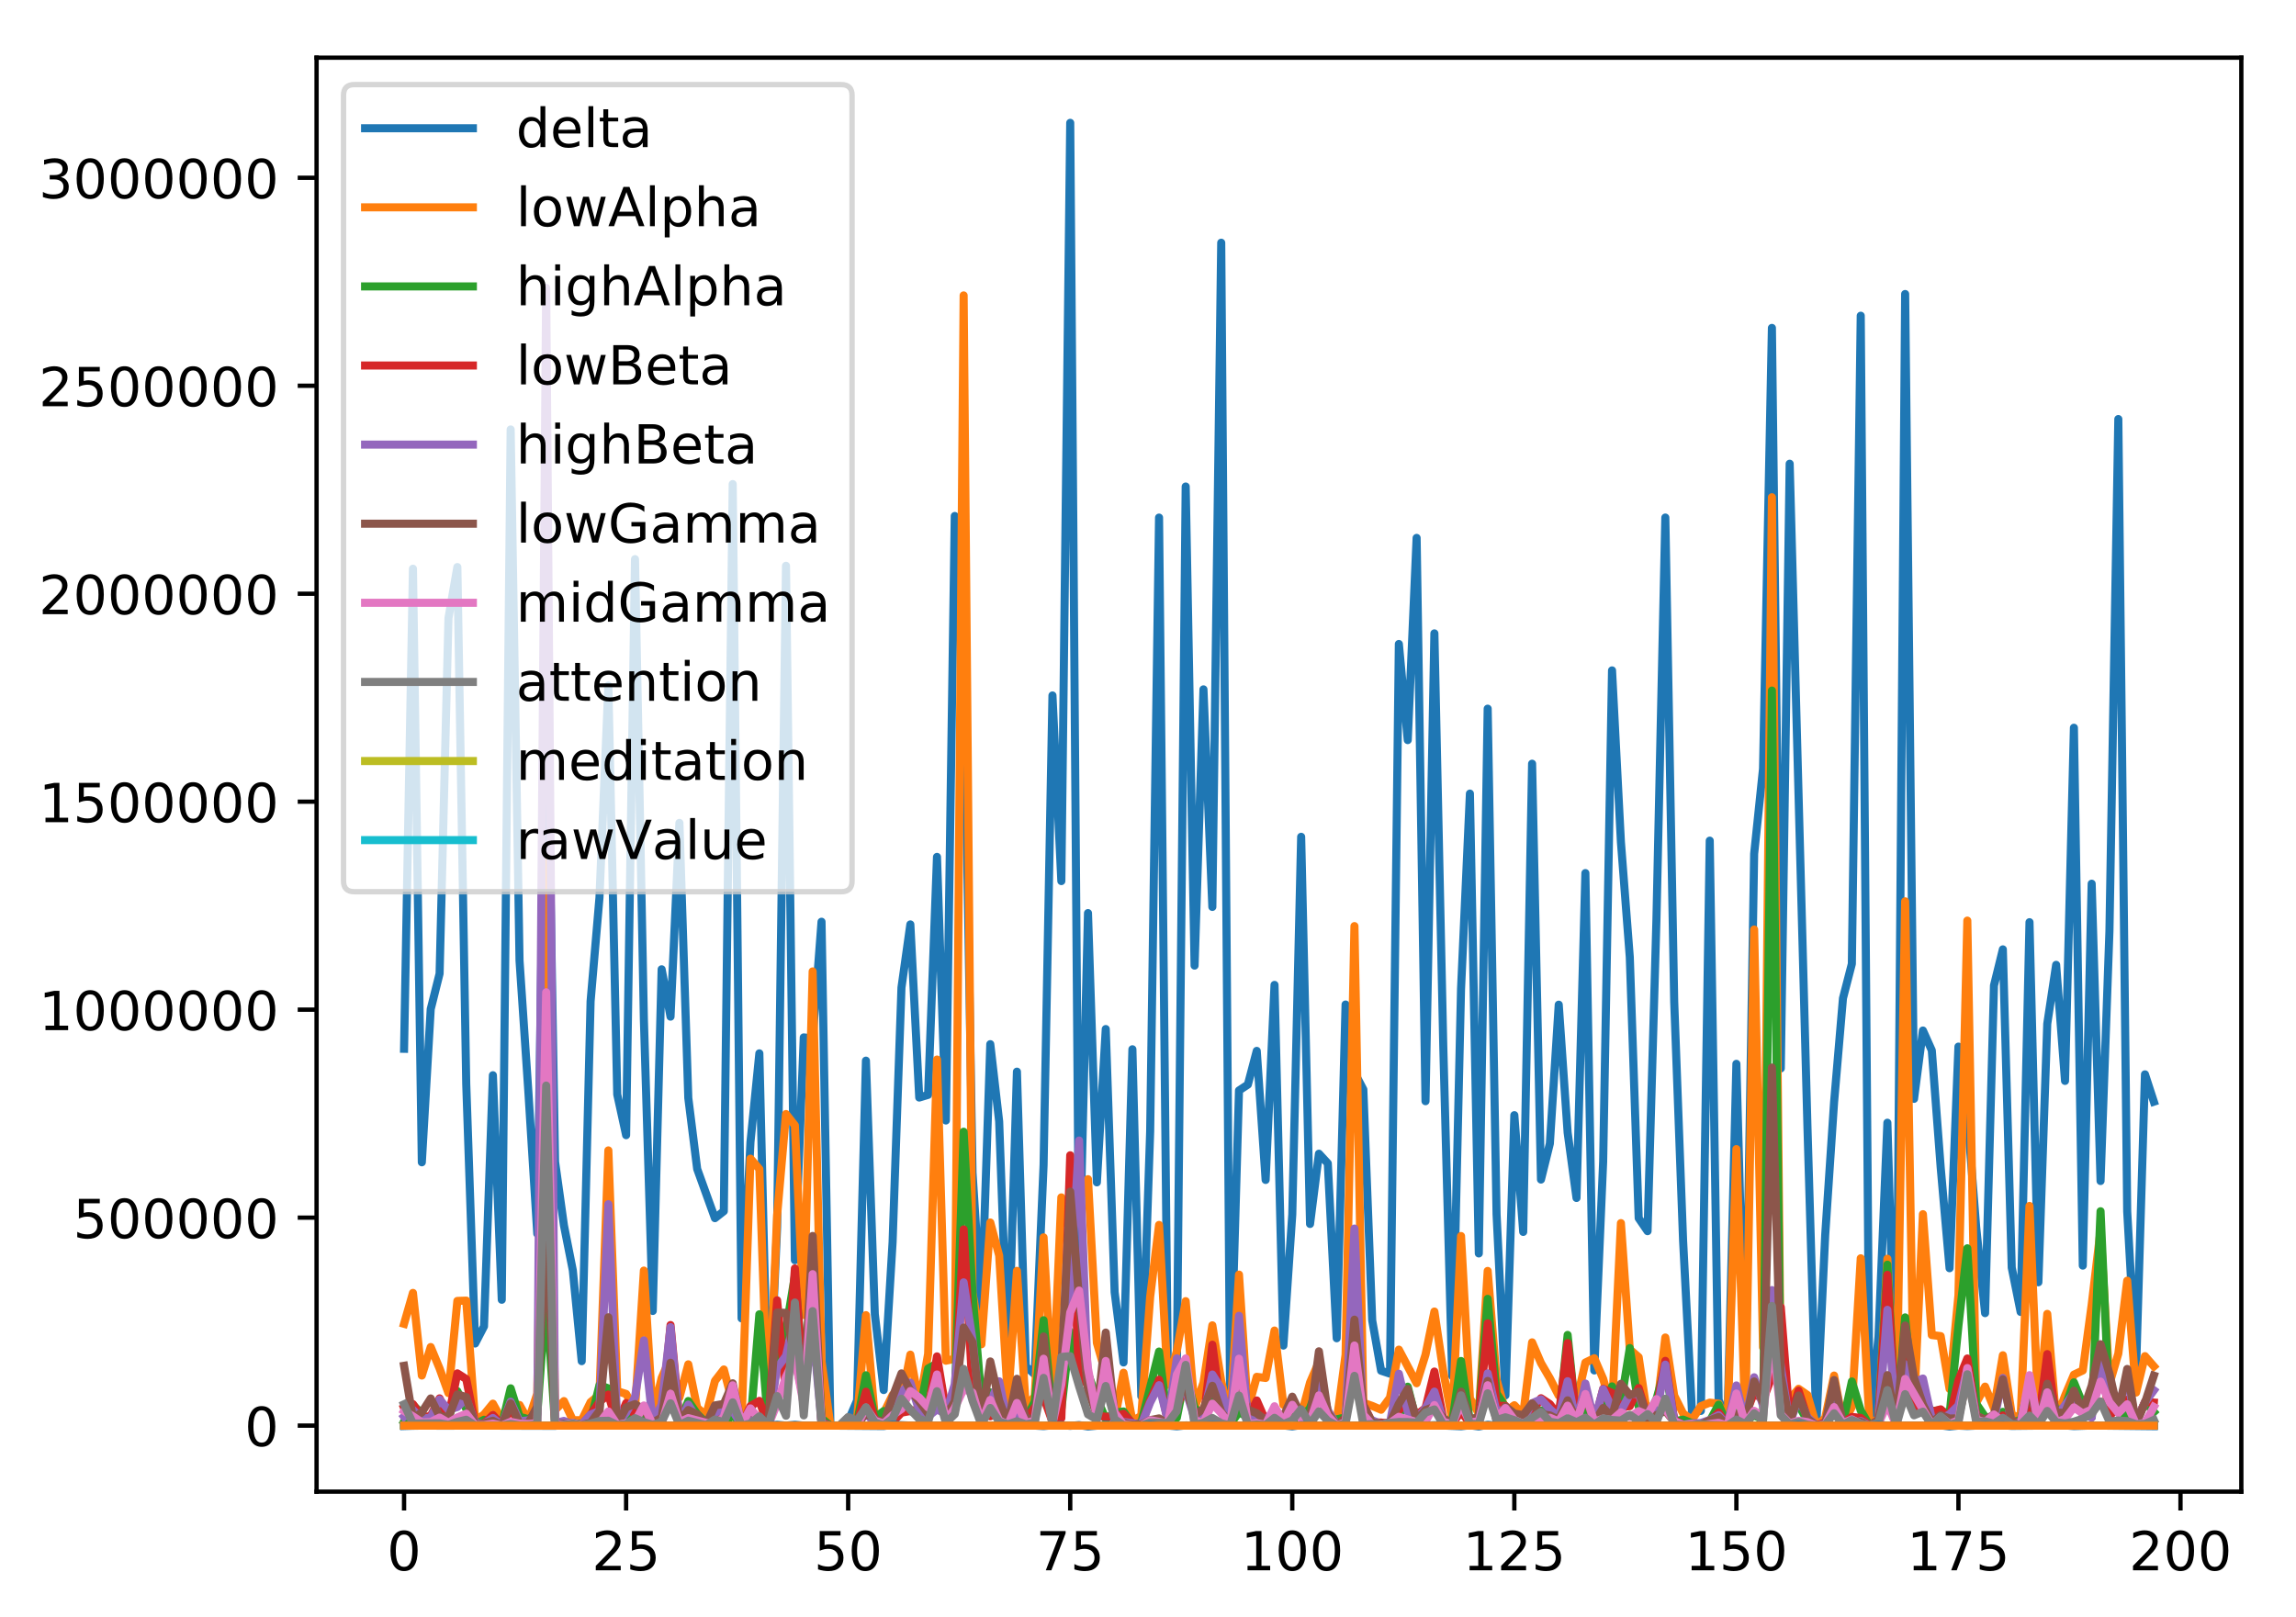 <?xml version="1.0" encoding="utf-8" standalone="no"?>
<!DOCTYPE svg PUBLIC "-//W3C//DTD SVG 1.1//EN"
  "http://www.w3.org/Graphics/SVG/1.1/DTD/svg11.dtd">
<!-- Created with matplotlib (http://matplotlib.org/) -->
<svg height="300pt" version="1.1" viewBox="0 0 426 300" width="426pt" xmlns="http://www.w3.org/2000/svg" xmlns:xlink="http://www.w3.org/1999/xlink">
 <defs>
  <style type="text/css">
*{stroke-linecap:butt;stroke-linejoin:round;}
  </style>
 </defs>
 <g id="figure_1">
  <g id="patch_1">
   <path d="M 0 300.69 
L 426.558 300.69 
L 426.558 0 
L 0 0 
z
" style="fill:#ffffff;"/>
  </g>
  <g id="axes_1">
   <g id="patch_2">
    <path d="M 58.737 276.812 
L 415.858 276.812 
L 415.858 10.7 
L 58.737 10.7 
z
" style="fill:#ffffff;"/>
   </g>
   <g id="matplotlib.axis_1">
    <g id="xtick_1">
     <g id="line2d_1">
      <defs>
       <path d="M 0 0 
L 0 3.5 
" id="mf0af49b7bc" style="stroke:#000000;stroke-width:0.8;"/>
      </defs>
      <g>
       <use style="stroke:#000000;stroke-width:0.8;" x="74.97" xlink:href="#mf0af49b7bc" y="276.812"/>
      </g>
     </g>
     <g id="text_1">
      <!-- 0 -->
      <defs>
       <path d="M 31.781 66.406 
Q 24.172 66.406 20.328 58.906 
Q 16.5 51.422 16.5 36.375 
Q 16.5 21.391 20.328 13.891 
Q 24.172 6.391 31.781 6.391 
Q 39.453 6.391 43.281 13.891 
Q 47.125 21.391 47.125 36.375 
Q 47.125 51.422 43.281 58.906 
Q 39.453 66.406 31.781 66.406 
M 31.781 74.219 
Q 44.047 74.219 50.516 64.516 
Q 56.984 54.828 56.984 36.375 
Q 56.984 17.969 50.516 8.266 
Q 44.047 -1.422 31.781 -1.422 
Q 19.531 -1.422 13.062 8.266 
Q 6.594 17.969 6.594 36.375 
Q 6.594 54.828 13.062 64.516 
Q 19.531 74.219 31.781 74.219 
" id="DejaVuSans-30"/>
      </defs>
      <g transform="translate(71.789 291.41)scale(0.1 -0.1)">
       <use xlink:href="#DejaVuSans-30"/>
      </g>
     </g>
    </g>
    <g id="xtick_2">
     <g id="line2d_2">
      <g>
       <use style="stroke:#000000;stroke-width:0.8;" x="116.17" xlink:href="#mf0af49b7bc" y="276.812"/>
      </g>
     </g>
     <g id="text_2">
      <!-- 25 -->
      <defs>
       <path d="M 19.188 8.297 
L 53.609 8.297 
L 53.609 0 
L 7.328 0 
L 7.328 8.297 
Q 12.938 14.109 22.625 23.891 
Q 32.328 33.688 34.812 36.531 
Q 39.547 41.844 41.422 45.531 
Q 43.312 49.219 43.312 52.781 
Q 43.312 58.594 39.234 62.25 
Q 35.156 65.922 28.609 65.922 
Q 23.969 65.922 18.812 64.312 
Q 13.672 62.703 7.812 59.422 
L 7.812 69.391 
Q 13.766 71.781 18.938 73 
Q 24.125 74.219 28.422 74.219 
Q 39.75 74.219 46.484 68.547 
Q 53.219 62.891 53.219 53.422 
Q 53.219 48.922 51.531 44.891 
Q 49.859 40.875 45.406 35.406 
Q 44.188 33.984 37.641 27.219 
Q 31.109 20.453 19.188 8.297 
" id="DejaVuSans-32"/>
       <path d="M 10.797 72.906 
L 49.516 72.906 
L 49.516 64.594 
L 19.828 64.594 
L 19.828 46.734 
Q 21.969 47.469 24.109 47.828 
Q 26.266 48.188 28.422 48.188 
Q 40.625 48.188 47.75 41.5 
Q 54.891 34.812 54.891 23.391 
Q 54.891 11.625 47.562 5.094 
Q 40.234 -1.422 26.906 -1.422 
Q 22.312 -1.422 17.547 -0.641 
Q 12.797 0.141 7.719 1.703 
L 7.719 11.625 
Q 12.109 9.234 16.797 8.062 
Q 21.484 6.891 26.703 6.891 
Q 35.156 6.891 40.078 11.328 
Q 45.016 15.766 45.016 23.391 
Q 45.016 31 40.078 35.438 
Q 35.156 39.891 26.703 39.891 
Q 22.75 39.891 18.812 39.016 
Q 14.891 38.141 10.797 36.281 
z
" id="DejaVuSans-35"/>
      </defs>
      <g transform="translate(109.808 291.41)scale(0.1 -0.1)">
       <use xlink:href="#DejaVuSans-32"/>
       <use x="63.623" xlink:href="#DejaVuSans-35"/>
      </g>
     </g>
    </g>
    <g id="xtick_3">
     <g id="line2d_3">
      <g>
       <use style="stroke:#000000;stroke-width:0.8;" x="157.37" xlink:href="#mf0af49b7bc" y="276.812"/>
      </g>
     </g>
     <g id="text_3">
      <!-- 50 -->
      <g transform="translate(151.007 291.41)scale(0.1 -0.1)">
       <use xlink:href="#DejaVuSans-35"/>
       <use x="63.623" xlink:href="#DejaVuSans-30"/>
      </g>
     </g>
    </g>
    <g id="xtick_4">
     <g id="line2d_4">
      <g>
       <use style="stroke:#000000;stroke-width:0.8;" x="198.57" xlink:href="#mf0af49b7bc" y="276.812"/>
      </g>
     </g>
     <g id="text_4">
      <!-- 75 -->
      <defs>
       <path d="M 8.203 72.906 
L 55.078 72.906 
L 55.078 68.703 
L 28.609 0 
L 18.312 0 
L 43.219 64.594 
L 8.203 64.594 
z
" id="DejaVuSans-37"/>
      </defs>
      <g transform="translate(192.207 291.41)scale(0.1 -0.1)">
       <use xlink:href="#DejaVuSans-37"/>
       <use x="63.623" xlink:href="#DejaVuSans-35"/>
      </g>
     </g>
    </g>
    <g id="xtick_5">
     <g id="line2d_5">
      <g>
       <use style="stroke:#000000;stroke-width:0.8;" x="239.769" xlink:href="#mf0af49b7bc" y="276.812"/>
      </g>
     </g>
     <g id="text_5">
      <!-- 100 -->
      <defs>
       <path d="M 12.406 8.297 
L 28.516 8.297 
L 28.516 63.922 
L 10.984 60.406 
L 10.984 69.391 
L 28.422 72.906 
L 38.281 72.906 
L 38.281 8.297 
L 54.391 8.297 
L 54.391 0 
L 12.406 0 
z
" id="DejaVuSans-31"/>
      </defs>
      <g transform="translate(230.226 291.41)scale(0.1 -0.1)">
       <use xlink:href="#DejaVuSans-31"/>
       <use x="63.623" xlink:href="#DejaVuSans-30"/>
       <use x="127.246" xlink:href="#DejaVuSans-30"/>
      </g>
     </g>
    </g>
    <g id="xtick_6">
     <g id="line2d_6">
      <g>
       <use style="stroke:#000000;stroke-width:0.8;" x="280.969" xlink:href="#mf0af49b7bc" y="276.812"/>
      </g>
     </g>
     <g id="text_6">
      <!-- 125 -->
      <g transform="translate(271.426 291.41)scale(0.1 -0.1)">
       <use xlink:href="#DejaVuSans-31"/>
       <use x="63.623" xlink:href="#DejaVuSans-32"/>
       <use x="127.246" xlink:href="#DejaVuSans-35"/>
      </g>
     </g>
    </g>
    <g id="xtick_7">
     <g id="line2d_7">
      <g>
       <use style="stroke:#000000;stroke-width:0.8;" x="322.169" xlink:href="#mf0af49b7bc" y="276.812"/>
      </g>
     </g>
     <g id="text_7">
      <!-- 150 -->
      <g transform="translate(312.625 291.41)scale(0.1 -0.1)">
       <use xlink:href="#DejaVuSans-31"/>
       <use x="63.623" xlink:href="#DejaVuSans-35"/>
       <use x="127.246" xlink:href="#DejaVuSans-30"/>
      </g>
     </g>
    </g>
    <g id="xtick_8">
     <g id="line2d_8">
      <g>
       <use style="stroke:#000000;stroke-width:0.8;" x="363.369" xlink:href="#mf0af49b7bc" y="276.812"/>
      </g>
     </g>
     <g id="text_8">
      <!-- 175 -->
      <g transform="translate(353.825 291.41)scale(0.1 -0.1)">
       <use xlink:href="#DejaVuSans-31"/>
       <use x="63.623" xlink:href="#DejaVuSans-37"/>
       <use x="127.246" xlink:href="#DejaVuSans-35"/>
      </g>
     </g>
    </g>
    <g id="xtick_9">
     <g id="line2d_9">
      <g>
       <use style="stroke:#000000;stroke-width:0.8;" x="404.569" xlink:href="#mf0af49b7bc" y="276.812"/>
      </g>
     </g>
     <g id="text_9">
      <!-- 200 -->
      <g transform="translate(395.025 291.41)scale(0.1 -0.1)">
       <use xlink:href="#DejaVuSans-32"/>
       <use x="63.623" xlink:href="#DejaVuSans-30"/>
       <use x="127.246" xlink:href="#DejaVuSans-30"/>
      </g>
     </g>
    </g>
   </g>
   <g id="matplotlib.axis_2">
    <g id="ytick_1">
     <g id="line2d_10">
      <defs>
       <path d="M 0 0 
L -3.5 0 
" id="mbd15949c93" style="stroke:#000000;stroke-width:0.8;"/>
      </defs>
      <g>
       <use style="stroke:#000000;stroke-width:0.8;" x="58.737" xlink:href="#mbd15949c93" y="264.558"/>
      </g>
     </g>
     <g id="text_10">
      <!-- 0 -->
      <g transform="translate(45.375 268.357)scale(0.1 -0.1)">
       <use xlink:href="#DejaVuSans-30"/>
      </g>
     </g>
    </g>
    <g id="ytick_2">
     <g id="line2d_11">
      <g>
       <use style="stroke:#000000;stroke-width:0.8;" x="58.737" xlink:href="#mbd15949c93" y="225.963"/>
      </g>
     </g>
     <g id="text_11">
      <!-- 500000 -->
      <g transform="translate(13.562 229.762)scale(0.1 -0.1)">
       <use xlink:href="#DejaVuSans-35"/>
       <use x="63.623" xlink:href="#DejaVuSans-30"/>
       <use x="127.246" xlink:href="#DejaVuSans-30"/>
       <use x="190.869" xlink:href="#DejaVuSans-30"/>
       <use x="254.492" xlink:href="#DejaVuSans-30"/>
       <use x="318.115" xlink:href="#DejaVuSans-30"/>
      </g>
     </g>
    </g>
    <g id="ytick_3">
     <g id="line2d_12">
      <g>
       <use style="stroke:#000000;stroke-width:0.8;" x="58.737" xlink:href="#mbd15949c93" y="187.368"/>
      </g>
     </g>
     <g id="text_12">
      <!-- 1000000 -->
      <g transform="translate(7.2 191.167)scale(0.1 -0.1)">
       <use xlink:href="#DejaVuSans-31"/>
       <use x="63.623" xlink:href="#DejaVuSans-30"/>
       <use x="127.246" xlink:href="#DejaVuSans-30"/>
       <use x="190.869" xlink:href="#DejaVuSans-30"/>
       <use x="254.492" xlink:href="#DejaVuSans-30"/>
       <use x="318.115" xlink:href="#DejaVuSans-30"/>
       <use x="381.738" xlink:href="#DejaVuSans-30"/>
      </g>
     </g>
    </g>
    <g id="ytick_4">
     <g id="line2d_13">
      <g>
       <use style="stroke:#000000;stroke-width:0.8;" x="58.737" xlink:href="#mbd15949c93" y="148.773"/>
      </g>
     </g>
     <g id="text_13">
      <!-- 1500000 -->
      <g transform="translate(7.2 152.573)scale(0.1 -0.1)">
       <use xlink:href="#DejaVuSans-31"/>
       <use x="63.623" xlink:href="#DejaVuSans-35"/>
       <use x="127.246" xlink:href="#DejaVuSans-30"/>
       <use x="190.869" xlink:href="#DejaVuSans-30"/>
       <use x="254.492" xlink:href="#DejaVuSans-30"/>
       <use x="318.115" xlink:href="#DejaVuSans-30"/>
       <use x="381.738" xlink:href="#DejaVuSans-30"/>
      </g>
     </g>
    </g>
    <g id="ytick_5">
     <g id="line2d_14">
      <g>
       <use style="stroke:#000000;stroke-width:0.8;" x="58.737" xlink:href="#mbd15949c93" y="110.178"/>
      </g>
     </g>
     <g id="text_14">
      <!-- 2000000 -->
      <g transform="translate(7.2 113.978)scale(0.1 -0.1)">
       <use xlink:href="#DejaVuSans-32"/>
       <use x="63.623" xlink:href="#DejaVuSans-30"/>
       <use x="127.246" xlink:href="#DejaVuSans-30"/>
       <use x="190.869" xlink:href="#DejaVuSans-30"/>
       <use x="254.492" xlink:href="#DejaVuSans-30"/>
       <use x="318.115" xlink:href="#DejaVuSans-30"/>
       <use x="381.738" xlink:href="#DejaVuSans-30"/>
      </g>
     </g>
    </g>
    <g id="ytick_6">
     <g id="line2d_15">
      <g>
       <use style="stroke:#000000;stroke-width:0.8;" x="58.737" xlink:href="#mbd15949c93" y="71.584"/>
      </g>
     </g>
     <g id="text_15">
      <!-- 2500000 -->
      <g transform="translate(7.2 75.383)scale(0.1 -0.1)">
       <use xlink:href="#DejaVuSans-32"/>
       <use x="63.623" xlink:href="#DejaVuSans-35"/>
       <use x="127.246" xlink:href="#DejaVuSans-30"/>
       <use x="190.869" xlink:href="#DejaVuSans-30"/>
       <use x="254.492" xlink:href="#DejaVuSans-30"/>
       <use x="318.115" xlink:href="#DejaVuSans-30"/>
       <use x="381.738" xlink:href="#DejaVuSans-30"/>
      </g>
     </g>
    </g>
    <g id="ytick_7">
     <g id="line2d_16">
      <g>
       <use style="stroke:#000000;stroke-width:0.8;" x="58.737" xlink:href="#mbd15949c93" y="32.989"/>
      </g>
     </g>
     <g id="text_16">
      <!-- 3000000 -->
      <defs>
       <path d="M 40.578 39.312 
Q 47.656 37.797 51.625 33 
Q 55.609 28.219 55.609 21.188 
Q 55.609 10.406 48.188 4.484 
Q 40.766 -1.422 27.094 -1.422 
Q 22.516 -1.422 17.656 -0.516 
Q 12.797 0.391 7.625 2.203 
L 7.625 11.719 
Q 11.719 9.328 16.594 8.109 
Q 21.484 6.891 26.812 6.891 
Q 36.078 6.891 40.938 10.547 
Q 45.797 14.203 45.797 21.188 
Q 45.797 27.641 41.281 31.266 
Q 36.766 34.906 28.719 34.906 
L 20.219 34.906 
L 20.219 43.016 
L 29.109 43.016 
Q 36.375 43.016 40.234 45.922 
Q 44.094 48.828 44.094 54.297 
Q 44.094 59.906 40.109 62.906 
Q 36.141 65.922 28.719 65.922 
Q 24.656 65.922 20.016 65.031 
Q 15.375 64.156 9.812 62.312 
L 9.812 71.094 
Q 15.438 72.656 20.344 73.438 
Q 25.25 74.219 29.594 74.219 
Q 40.828 74.219 47.359 69.109 
Q 53.906 64.016 53.906 55.328 
Q 53.906 49.266 50.438 45.094 
Q 46.969 40.922 40.578 39.312 
" id="DejaVuSans-33"/>
      </defs>
      <g transform="translate(7.2 36.788)scale(0.1 -0.1)">
       <use xlink:href="#DejaVuSans-33"/>
       <use x="63.623" xlink:href="#DejaVuSans-30"/>
       <use x="127.246" xlink:href="#DejaVuSans-30"/>
       <use x="190.869" xlink:href="#DejaVuSans-30"/>
       <use x="254.492" xlink:href="#DejaVuSans-30"/>
       <use x="318.115" xlink:href="#DejaVuSans-30"/>
       <use x="381.738" xlink:href="#DejaVuSans-30"/>
      </g>
     </g>
    </g>
   </g>
   <g id="line2d_17">
    <path clip-path="url(#pb500c16110)" d="M 74.97 194.629 
L 76.618 105.54 
L 78.266 215.692 
L 79.914 187.265 
L 81.562 180.684 
L 83.21 114.706 
L 84.858 105.23 
L 86.506 201.136 
L 88.154 249.322 
L 89.802 246.141 
L 91.45 199.538 
L 93.098 241.203 
L 94.746 79.699 
L 96.394 178.279 
L 98.042 202.728 
L 99.69 228.956 
L 101.338 118.079 
L 102.986 215.594 
L 104.634 227.408 
L 106.282 235.742 
L 107.93 252.598 
L 109.578 185.828 
L 111.226 166.562 
L 112.874 127.233 
L 114.522 203.096 
L 116.17 210.659 
L 117.818 103.762 
L 119.466 189.189 
L 121.114 243.281 
L 122.762 179.878 
L 124.41 188.664 
L 126.058 152.707 
L 127.706 203.754 
L 129.354 216.927 
L 132.65 226.058 
L 134.298 224.762 
L 135.946 89.834 
L 137.594 244.66 
L 139.242 211.941 
L 140.89 195.478 
L 142.538 264.557 
L 144.186 227.762 
L 145.834 105 
L 147.482 233.865 
L 149.13 192.514 
L 150.778 192.705 
L 152.426 171.051 
L 154.074 264.558 
L 155.722 264.554 
L 157.37 263.775 
L 159.018 259.895 
L 160.666 196.834 
L 162.314 243.863 
L 163.962 257.957 
L 165.61 230.514 
L 167.258 183.269 
L 168.906 171.549 
L 170.554 203.675 
L 172.202 203.176 
L 173.85 159.019 
L 175.498 207.934 
L 177.146 95.755 
L 178.794 120.177 
L 180.442 217.601 
L 182.09 243.41 
L 183.738 193.77 
L 185.386 208.121 
L 187.034 253.584 
L 188.682 198.873 
L 190.33 253.581 
L 191.978 255.045 
L 193.626 216.2 
L 195.274 129.06 
L 196.922 163.507 
L 198.57 22.796 
L 200.218 237.271 
L 201.866 169.445 
L 203.514 219.416 
L 205.162 190.965 
L 206.81 239.796 
L 208.458 252.837 
L 210.106 194.72 
L 211.754 259.103 
L 213.402 209.967 
L 215.05 96.052 
L 216.698 256.588 
L 218.346 254.49 
L 219.994 90.287 
L 221.642 179.19 
L 223.29 127.929 
L 224.938 168.302 
L 226.586 45.042 
L 228.234 259.513 
L 229.882 202.366 
L 231.53 201.275 
L 233.178 195.019 
L 234.826 218.966 
L 236.474 182.773 
L 238.121 249.703 
L 239.769 225.368 
L 241.417 155.291 
L 243.065 227.135 
L 244.713 214.1 
L 246.361 215.889 
L 248.009 248.343 
L 249.657 186.413 
L 251.305 199.024 
L 252.953 202.174 
L 254.601 245.046 
L 256.249 254.37 
L 257.897 254.915 
L 259.545 119.507 
L 261.193 137.342 
L 262.841 99.822 
L 264.489 204.353 
L 266.137 117.541 
L 267.785 194.111 
L 269.433 255.338 
L 271.081 183.524 
L 272.729 147.273 
L 274.377 232.606 
L 276.025 131.512 
L 277.673 225.318 
L 279.321 258.948 
L 280.969 206.948 
L 282.617 228.612 
L 284.265 141.726 
L 285.913 218.894 
L 287.561 212.221 
L 289.209 186.443 
L 290.857 210.161 
L 292.505 222.311 
L 294.153 162.023 
L 295.801 254.318 
L 297.449 215.556 
L 299.097 124.408 
L 300.745 156.243 
L 302.393 177.639 
L 304.041 226.057 
L 305.689 228.471 
L 307.337 170.556 
L 308.985 96.044 
L 310.633 185.913 
L 312.281 230.238 
L 313.929 261.985 
L 315.577 261.828 
L 317.225 156.003 
L 318.873 259.781 
L 320.521 263.783 
L 322.169 197.421 
L 323.817 258.4 
L 325.465 158.449 
L 327.113 142.663 
L 328.761 60.852 
L 330.409 198.275 
L 332.057 86.057 
L 335.353 209.063 
L 337.001 264.554 
L 338.649 229.183 
L 340.297 204.537 
L 341.945 185.253 
L 343.593 178.865 
L 345.241 58.589 
L 346.889 264.529 
L 348.537 248.044 
L 350.185 208.35 
L 351.833 264.555 
L 353.481 54.561 
L 355.129 203.919 
L 356.777 191.24 
L 358.425 194.927 
L 360.073 216.622 
L 361.721 235.35 
L 363.369 194.224 
L 365.017 206.69 
L 366.665 227.775 
L 368.313 243.685 
L 369.961 182.892 
L 371.609 176.18 
L 373.257 235.237 
L 374.905 243.461 
L 376.553 171.136 
L 378.201 237.956 
L 379.849 189.992 
L 381.497 179.051 
L 383.145 200.59 
L 384.793 135.05 
L 386.441 234.863 
L 388.089 163.994 
L 389.737 219.165 
L 391.385 172.801 
L 393.033 77.768 
L 394.681 224.805 
L 396.329 254.165 
L 397.977 199.371 
L 399.625 204.443 
L 399.625 204.443 
" style="fill:none;stroke:#1f77b4;stroke-linecap:square;stroke-width:1.5;"/>
   </g>
   <g id="line2d_18">
    <path clip-path="url(#pb500c16110)" d="M 74.97 245.663 
L 76.618 239.93 
L 78.266 255.263 
L 79.914 249.977 
L 81.562 253.961 
L 83.21 258.524 
L 84.858 241.419 
L 86.506 241.361 
L 88.154 263.664 
L 89.802 262.492 
L 91.45 260.483 
L 93.098 263.471 
L 94.746 260.75 
L 96.394 260.728 
L 98.042 263.631 
L 99.69 258.609 
L 101.338 159.344 
L 102.986 261.667 
L 104.634 260.007 
L 106.282 263.541 
L 107.93 263.561 
L 109.578 260.197 
L 111.226 258.843 
L 112.874 213.489 
L 114.522 258.161 
L 116.17 258.682 
L 117.818 261.609 
L 119.466 235.788 
L 121.114 262.545 
L 122.762 255.718 
L 124.41 251.901 
L 126.058 259.345 
L 127.706 253.185 
L 129.354 261.242 
L 131.002 262.687 
L 132.65 256.264 
L 134.298 254.139 
L 135.946 260.423 
L 137.594 263.784 
L 139.242 215.019 
L 140.89 216.946 
L 142.538 264.558 
L 144.186 225.549 
L 145.834 206.74 
L 147.482 208.846 
L 149.13 244.029 
L 150.778 180.269 
L 152.426 252.549 
L 154.074 264.558 
L 155.722 264.557 
L 157.37 263.644 
L 159.018 263.421 
L 160.666 244.06 
L 162.314 263.03 
L 163.962 262.236 
L 165.61 258.867 
L 167.258 259.914 
L 168.906 251.387 
L 170.554 260.693 
L 172.202 251.236 
L 173.85 196.627 
L 175.498 252.51 
L 177.146 252.164 
L 178.794 54.822 
L 180.442 239.896 
L 182.09 249.472 
L 183.738 226.867 
L 185.386 233 
L 187.034 259.998 
L 188.682 235.841 
L 190.33 261.134 
L 191.978 259.114 
L 193.626 229.622 
L 195.274 260.263 
L 196.922 222.204 
L 198.57 229.08 
L 200.218 222.598 
L 201.866 218.828 
L 203.514 249.2 
L 205.162 254.933 
L 206.81 263.545 
L 208.458 254.743 
L 210.106 263.705 
L 211.754 262.74 
L 213.402 240.646 
L 215.05 227.317 
L 216.698 256.995 
L 218.346 250.709 
L 219.994 241.461 
L 221.642 261.317 
L 223.29 256.606 
L 224.938 245.948 
L 226.586 256.305 
L 228.234 263.195 
L 229.882 236.534 
L 231.53 261.538 
L 233.178 255.504 
L 234.826 255.714 
L 236.474 246.914 
L 238.121 260.693 
L 239.769 260.463 
L 241.417 262.688 
L 243.065 256.553 
L 244.713 252.722 
L 246.361 262.485 
L 248.009 263.727 
L 249.657 251.396 
L 251.305 171.862 
L 252.953 260.322 
L 254.601 260.902 
L 256.249 261.612 
L 257.897 259.374 
L 259.545 250.461 
L 262.841 256.692 
L 264.489 251.396 
L 266.137 243.391 
L 267.785 254.488 
L 269.433 263.389 
L 271.081 229.377 
L 272.729 259.508 
L 274.377 262.309 
L 276.025 235.853 
L 277.673 256.019 
L 279.321 261.962 
L 280.969 260.775 
L 282.617 262.516 
L 284.265 249.106 
L 285.913 252.945 
L 287.561 255.779 
L 289.209 258.99 
L 290.857 254.729 
L 292.505 260.163 
L 294.153 252.854 
L 295.801 252.05 
L 297.449 255.872 
L 299.097 261.601 
L 300.745 226.979 
L 302.393 250.418 
L 304.041 251.856 
L 305.689 263.028 
L 307.337 262.072 
L 308.985 248.207 
L 310.633 258.998 
L 312.281 262.302 
L 313.929 263.481 
L 315.577 260.949 
L 317.225 260.298 
L 318.873 260.475 
L 320.521 264.243 
L 322.169 213.242 
L 323.817 263.5 
L 325.465 172.499 
L 327.113 250.03 
L 328.761 92.275 
L 330.409 256.856 
L 332.057 259.656 
L 333.705 257.728 
L 335.353 258.879 
L 337.001 264.552 
L 338.649 263.153 
L 340.297 255.272 
L 341.945 264.21 
L 343.593 261.111 
L 345.241 233.508 
L 346.889 264.543 
L 348.537 263.178 
L 350.185 233.592 
L 351.833 264.556 
L 353.481 167.257 
L 355.129 261.287 
L 356.777 225.324 
L 358.425 247.753 
L 360.073 247.948 
L 361.721 257.743 
L 363.369 240.371 
L 365.017 170.843 
L 366.665 260.337 
L 368.313 257.319 
L 369.961 261.332 
L 371.609 251.502 
L 373.257 262.506 
L 374.905 263.251 
L 376.553 223.792 
L 378.201 262.59 
L 379.849 243.826 
L 381.497 263.444 
L 383.145 259 
L 384.793 255.099 
L 386.441 254.324 
L 388.089 242.13 
L 389.737 228.27 
L 391.385 256.836 
L 393.033 251.195 
L 394.681 237.667 
L 396.329 258.425 
L 397.977 251.665 
L 399.625 253.558 
L 399.625 253.558 
" style="fill:none;stroke:#ff7f0e;stroke-linecap:square;stroke-width:1.5;"/>
   </g>
   <g id="line2d_19">
    <path clip-path="url(#pb500c16110)" d="M 74.97 263.789 
L 76.618 260.722 
L 78.266 262.344 
L 79.914 264.39 
L 81.562 262.192 
L 83.21 263.193 
L 84.858 258.16 
L 86.506 261.443 
L 88.154 264.33 
L 89.802 263.474 
L 91.45 264.087 
L 93.098 264.507 
L 94.746 257.637 
L 96.394 262.914 
L 98.042 263.37 
L 99.69 262.354 
L 101.338 240.163 
L 102.986 264.372 
L 106.282 264.091 
L 107.93 264.298 
L 109.578 263.688 
L 111.226 257.042 
L 112.874 257.651 
L 114.522 264.258 
L 116.17 262.805 
L 119.466 262.583 
L 121.114 264.499 
L 122.762 261.969 
L 124.41 249.59 
L 126.058 264.043 
L 127.706 259.99 
L 129.354 262.405 
L 131.002 264.05 
L 132.65 263.114 
L 134.298 264.116 
L 135.946 262.667 
L 137.594 264.132 
L 139.242 264.124 
L 140.89 243.901 
L 142.538 264.558 
L 144.186 250.362 
L 145.834 246.766 
L 147.482 236.742 
L 149.13 255.92 
L 150.778 235.864 
L 152.426 263.223 
L 154.074 264.558 
L 155.722 264.558 
L 157.37 264.225 
L 159.018 264.119 
L 160.666 255.213 
L 162.314 263.092 
L 163.962 261.861 
L 165.61 263.17 
L 167.258 259.836 
L 168.906 261.874 
L 170.554 262.137 
L 172.202 253.958 
L 173.85 253.039 
L 175.498 261.725 
L 177.146 259.786 
L 178.794 210.022 
L 180.442 240.054 
L 182.09 259.698 
L 183.738 258.392 
L 185.386 263.129 
L 187.034 264.266 
L 188.682 258.099 
L 190.33 263.392 
L 191.978 260.124 
L 193.626 245 
L 195.274 262.754 
L 196.922 261.564 
L 198.57 247.125 
L 200.218 255.648 
L 201.866 254.883 
L 203.514 259.464 
L 205.162 263.336 
L 206.81 262.156 
L 208.458 261.929 
L 210.106 264.356 
L 211.754 264.015 
L 215.05 250.814 
L 216.698 264.065 
L 218.346 263.126 
L 219.994 254.853 
L 221.642 261.39 
L 223.29 262.357 
L 224.938 257.615 
L 226.586 262.054 
L 228.234 264.341 
L 229.882 262.051 
L 231.53 263.004 
L 233.178 262.366 
L 234.826 264.187 
L 236.474 263.056 
L 238.121 264.232 
L 239.769 262.356 
L 241.417 263.386 
L 243.065 261.289 
L 244.713 256.667 
L 246.361 264.106 
L 248.009 263.391 
L 249.657 263.026 
L 251.305 251.222 
L 252.953 263.513 
L 254.601 264.077 
L 256.249 264.421 
L 259.545 263.499 
L 261.193 257.34 
L 262.841 263.867 
L 264.489 262.488 
L 266.137 259.569 
L 267.785 263.387 
L 269.433 264.069 
L 271.081 252.566 
L 272.729 263.868 
L 274.377 262.789 
L 276.025 241.033 
L 277.673 258.572 
L 280.969 263.61 
L 282.617 263.391 
L 284.265 263.345 
L 285.913 261.77 
L 287.561 261.605 
L 289.209 263.81 
L 290.857 247.726 
L 292.505 263.796 
L 294.153 261.362 
L 295.801 263.931 
L 297.449 261.261 
L 299.097 257.278 
L 300.745 260.378 
L 302.393 250.166 
L 304.041 261 
L 305.689 262.897 
L 307.337 259.635 
L 308.985 253.708 
L 310.633 263.753 
L 312.281 263.444 
L 313.929 264.099 
L 315.577 264.258 
L 317.225 263.721 
L 318.873 260.67 
L 320.521 264.447 
L 322.169 262.182 
L 323.817 263.844 
L 325.465 262.62 
L 327.113 263.498 
L 328.761 128.154 
L 330.409 259.04 
L 332.057 262.188 
L 333.705 260.77 
L 335.353 263.626 
L 337.001 264.551 
L 338.649 264.439 
L 340.297 261.94 
L 341.945 264.029 
L 343.593 256.365 
L 345.241 261.766 
L 346.889 264.55 
L 348.537 263.779 
L 350.185 234.69 
L 351.833 264.558 
L 353.481 244.477 
L 355.129 260.864 
L 356.777 260.499 
L 358.425 261.868 
L 360.073 261.681 
L 361.721 262.535 
L 363.369 245.997 
L 365.017 231.652 
L 366.665 260.492 
L 368.313 262.917 
L 369.961 264.028 
L 371.609 262.007 
L 373.257 263.851 
L 374.905 263.613 
L 376.553 256.6 
L 378.201 264.233 
L 379.849 254.775 
L 381.497 262.092 
L 383.145 261.087 
L 384.793 256.533 
L 386.441 260.575 
L 388.089 263.01 
L 389.737 224.777 
L 391.385 261.617 
L 393.033 260.624 
L 394.681 263.45 
L 396.329 263.992 
L 397.977 260.188 
L 399.625 262.023 
L 399.625 262.023 
" style="fill:none;stroke:#2ca02c;stroke-linecap:square;stroke-width:1.5;"/>
   </g>
   <g id="line2d_20">
    <path clip-path="url(#pb500c16110)" d="M 74.97 261.263 
L 76.618 260.568 
L 78.266 263.056 
L 79.914 262.76 
L 81.562 259.504 
L 83.21 262.969 
L 84.858 254.863 
L 86.506 255.915 
L 88.154 264.187 
L 89.802 264.19 
L 91.45 262.585 
L 93.098 264.414 
L 94.746 261.396 
L 96.394 264.241 
L 98.042 264.181 
L 99.69 261.185 
L 101.338 200.192 
L 102.986 263.876 
L 104.634 264.105 
L 106.282 264.448 
L 107.93 264.431 
L 109.578 262.53 
L 111.226 260.152 
L 112.874 258.787 
L 114.522 264.357 
L 116.17 260.378 
L 117.818 262.601 
L 119.466 261.066 
L 121.114 264.105 
L 122.762 263.459 
L 124.41 245.895 
L 126.058 263.42 
L 127.706 261.78 
L 129.354 264.06 
L 131.002 264.338 
L 132.65 263.515 
L 134.298 261.558 
L 135.946 260.074 
L 137.594 264.552 
L 139.242 260.923 
L 140.89 259.969 
L 142.538 264.558 
L 144.186 241.302 
L 145.834 258.654 
L 147.482 235.388 
L 149.13 258.331 
L 150.778 240.867 
L 152.426 263.869 
L 154.074 264.558 
L 155.722 264.558 
L 159.018 264.223 
L 160.666 258.265 
L 162.314 263.345 
L 163.962 264.024 
L 165.61 263.924 
L 167.258 262.156 
L 170.554 261.537 
L 172.202 261.754 
L 173.85 251.711 
L 175.498 261.643 
L 177.146 260.207 
L 178.794 228.153 
L 180.442 257.934 
L 182.09 262.068 
L 183.738 262.825 
L 185.386 258.639 
L 187.034 264.091 
L 188.682 262.382 
L 190.33 263.352 
L 191.978 261.178 
L 193.626 259.271 
L 195.274 263.869 
L 196.922 263.183 
L 198.57 214.389 
L 200.218 256.862 
L 201.866 255.337 
L 203.514 262.663 
L 205.162 262.924 
L 206.81 262.876 
L 208.458 262.36 
L 210.106 264.096 
L 211.754 264.456 
L 213.402 259.922 
L 215.05 256.039 
L 216.698 263.83 
L 218.346 260.887 
L 219.994 257.242 
L 221.642 263.006 
L 223.29 263.481 
L 224.938 249.546 
L 226.586 261.7 
L 228.234 264.421 
L 229.882 245.96 
L 231.53 263.292 
L 233.178 259.888 
L 234.826 263.657 
L 236.474 262.424 
L 238.121 264.085 
L 239.769 260.621 
L 243.065 263.646 
L 244.713 256.674 
L 246.361 263.164 
L 248.009 264.479 
L 249.657 263.167 
L 251.305 249.963 
L 252.953 260.697 
L 254.601 263.957 
L 256.249 263.985 
L 257.897 264.221 
L 259.545 261.698 
L 261.193 260.023 
L 262.841 262.566 
L 264.489 261.311 
L 266.137 254.528 
L 267.785 263.382 
L 269.433 264.247 
L 271.081 261.981 
L 272.729 264.137 
L 274.377 263.332 
L 276.025 245.57 
L 277.673 260.894 
L 279.321 260.895 
L 280.969 263.58 
L 282.617 263.568 
L 284.265 262.001 
L 285.913 259.477 
L 287.561 260.563 
L 289.209 262.762 
L 290.857 249.242 
L 292.505 263.133 
L 294.153 257.955 
L 295.801 264.217 
L 297.449 257.737 
L 299.097 258.486 
L 300.745 261.122 
L 302.393 260.95 
L 304.041 257.582 
L 305.689 263.113 
L 307.337 261.394 
L 308.985 252.541 
L 310.633 263.492 
L 312.281 264.386 
L 315.577 264.31 
L 317.225 263.814 
L 318.873 262.121 
L 320.521 264.487 
L 322.169 263.44 
L 323.817 262.678 
L 325.465 258.387 
L 327.113 259.862 
L 328.761 255.378 
L 330.409 242.597 
L 332.057 263.462 
L 333.705 258.073 
L 335.353 263.192 
L 337.001 264.55 
L 338.649 263.941 
L 340.297 260.816 
L 341.945 264.022 
L 343.593 262.945 
L 345.241 263.125 
L 346.889 264.551 
L 348.537 263.562 
L 350.185 236.578 
L 351.833 264.558 
L 353.481 246.724 
L 355.129 261.411 
L 356.777 259.447 
L 358.425 262.001 
L 360.073 261.538 
L 361.721 263.25 
L 363.369 256.161 
L 365.017 252.102 
L 366.665 262.702 
L 368.313 263.504 
L 369.961 263.853 
L 371.609 262.674 
L 373.257 263.676 
L 374.905 264.2 
L 376.553 261.186 
L 378.201 264.162 
L 379.849 251.292 
L 381.497 263.417 
L 383.145 262.964 
L 384.793 259.701 
L 388.089 262.056 
L 389.737 251.009 
L 391.385 263.08 
L 393.033 260.136 
L 394.681 259.704 
L 396.329 263.778 
L 397.977 260.153 
L 399.625 260.281 
L 399.625 260.281 
" style="fill:none;stroke:#d62728;stroke-linecap:square;stroke-width:1.5;"/>
   </g>
   <g id="line2d_21">
    <path clip-path="url(#pb500c16110)" d="M 74.97 262.912 
L 76.618 261.648 
L 78.266 263.254 
L 79.914 263.081 
L 81.562 259.712 
L 83.21 261.63 
L 84.858 261.117 
L 86.506 259.536 
L 88.154 264.044 
L 89.802 264.206 
L 91.45 263.14 
L 93.098 264.478 
L 94.746 260.113 
L 96.394 263.776 
L 98.042 263.568 
L 99.69 262.472 
L 101.338 53.425 
L 102.986 264.094 
L 104.634 263.683 
L 106.282 264.38 
L 107.93 264.328 
L 109.578 262.5 
L 111.226 261.868 
L 112.874 223.465 
L 114.522 264.171 
L 116.17 262.181 
L 117.818 259.294 
L 119.466 248.743 
L 121.114 263.983 
L 122.762 260.655 
L 124.41 246.279 
L 126.058 264.254 
L 127.706 260.663 
L 129.354 263.3 
L 131.002 264.272 
L 132.65 262.118 
L 134.298 261.662 
L 135.946 261.801 
L 137.594 264.479 
L 139.242 261.975 
L 140.89 264.367 
L 142.538 264.558 
L 144.186 253.816 
L 145.834 251.642 
L 147.482 244.485 
L 149.13 259.911 
L 150.778 246.32 
L 152.426 264.04 
L 154.074 264.558 
L 157.37 264.506 
L 159.018 264.233 
L 160.666 262.264 
L 162.314 264.124 
L 163.962 264.1 
L 165.61 262.363 
L 167.258 258.345 
L 168.906 256.58 
L 170.554 261.787 
L 172.202 262.859 
L 173.85 261.531 
L 175.498 262.416 
L 177.146 256.871 
L 178.794 237.973 
L 180.442 248.681 
L 182.09 263.78 
L 183.738 260.241 
L 185.386 256.338 
L 187.034 264.378 
L 188.682 262.389 
L 190.33 263.867 
L 191.978 263.846 
L 193.626 252.883 
L 195.274 262.987 
L 196.922 253.172 
L 198.57 239.733 
L 200.218 211.655 
L 201.866 256.876 
L 203.514 262.163 
L 205.162 253.96 
L 206.81 263.677 
L 210.106 264.098 
L 211.754 264.428 
L 213.402 260.267 
L 215.05 257.051 
L 216.698 263.679 
L 218.346 252.081 
L 219.994 257.878 
L 221.642 263.245 
L 223.29 262.911 
L 224.938 255.079 
L 226.586 257.663 
L 228.234 264.441 
L 229.882 244.178 
L 231.53 263.497 
L 233.178 263.057 
L 234.826 263.579 
L 236.474 261.699 
L 238.121 263.652 
L 239.769 260.244 
L 241.417 263.168 
L 243.065 264.33 
L 244.713 255.246 
L 246.361 261.705 
L 248.009 264.385 
L 249.657 263.948 
L 251.305 227.987 
L 252.953 263.502 
L 254.601 263.559 
L 256.249 264.296 
L 257.897 264.125 
L 259.545 254.926 
L 261.193 261.978 
L 262.841 263.27 
L 264.489 261.342 
L 266.137 258.249 
L 267.785 263.635 
L 269.433 263.927 
L 271.081 260.009 
L 272.729 263.849 
L 274.377 263.696 
L 276.025 254.854 
L 277.673 262.063 
L 279.321 261.392 
L 280.969 263.051 
L 282.617 263.399 
L 284.265 260.406 
L 285.913 259.682 
L 287.561 261.5 
L 289.209 262.981 
L 290.857 256.32 
L 292.505 264.347 
L 294.153 256.744 
L 295.801 263.795 
L 297.449 257.803 
L 299.097 261.35 
L 300.745 261.856 
L 302.393 258.743 
L 304.041 258.643 
L 305.689 263.441 
L 307.337 262.451 
L 308.985 253.243 
L 310.633 263.704 
L 312.281 264.401 
L 313.929 264.154 
L 315.577 264.071 
L 317.225 263.511 
L 318.873 262.616 
L 320.521 264.512 
L 322.169 257.102 
L 323.817 263.826 
L 325.465 255.59 
L 327.113 260.895 
L 328.761 239.41 
L 330.409 253.48 
L 332.057 264.161 
L 333.705 259.418 
L 335.353 262.992 
L 337.001 264.55 
L 338.649 264.38 
L 340.297 257.745 
L 341.945 264.327 
L 343.593 264.2 
L 345.241 263.707 
L 346.889 264.555 
L 348.537 264.129 
L 350.185 243.071 
L 351.833 264.558 
L 353.481 253.171 
L 355.129 256.508 
L 356.777 255.822 
L 358.425 263.344 
L 360.073 263.365 
L 361.721 262.449 
L 363.369 260.815 
L 365.017 254.051 
L 366.665 262.816 
L 368.313 263.543 
L 369.961 263.588 
L 371.609 255.723 
L 373.257 264.084 
L 374.905 263.962 
L 376.553 256.781 
L 378.201 264.396 
L 379.849 260.505 
L 381.497 263.003 
L 384.793 258.5 
L 386.441 262.454 
L 388.089 263.072 
L 389.737 251.825 
L 391.385 259.428 
L 393.033 260.841 
L 394.681 255.779 
L 396.329 264.012 
L 397.977 260.25 
L 399.625 258.001 
L 399.625 258.001 
" style="fill:none;stroke:#9467bd;stroke-linecap:square;stroke-width:1.5;"/>
   </g>
   <g id="line2d_22">
    <path clip-path="url(#pb500c16110)" d="M 74.97 253.456 
L 76.618 263.247 
L 78.266 262.106 
L 79.914 259.514 
L 81.562 262.829 
L 83.21 262.981 
L 84.858 258.778 
L 86.506 259.26 
L 88.154 264.38 
L 89.802 264.108 
L 91.45 263.651 
L 93.098 264.524 
L 94.746 260.452 
L 96.394 264.206 
L 98.042 264.074 
L 99.69 260.994 
L 101.338 227.057 
L 102.986 264.33 
L 106.282 264.039 
L 107.93 264.441 
L 109.578 264.027 
L 111.226 261.817 
L 112.874 244.451 
L 114.522 264.321 
L 116.17 261.177 
L 117.818 260.57 
L 119.466 261.618 
L 121.114 264.05 
L 122.762 263.027 
L 124.41 252.895 
L 126.058 263.854 
L 127.706 261.661 
L 129.354 262.482 
L 131.002 264.367 
L 132.65 260.805 
L 134.298 260.527 
L 135.946 256.704 
L 137.594 264.396 
L 139.242 261.532 
L 140.89 263.4 
L 142.538 264.558 
L 144.186 243.588 
L 145.834 243.632 
L 147.482 252.066 
L 149.13 259.898 
L 150.778 229.363 
L 152.426 264.07 
L 154.074 264.558 
L 155.722 264.558 
L 157.37 264.43 
L 159.018 264.42 
L 160.666 262.284 
L 162.314 263.363 
L 163.962 264.229 
L 165.61 259.27 
L 167.258 254.867 
L 168.906 258.065 
L 170.554 260.086 
L 172.202 262.325 
L 173.85 256.563 
L 175.498 262.92 
L 177.146 260.045 
L 178.794 246.366 
L 180.442 249.091 
L 182.09 263.825 
L 183.738 252.649 
L 185.386 259.913 
L 187.034 264.317 
L 188.682 255.871 
L 190.33 263.351 
L 191.978 263.195 
L 193.626 248.014 
L 195.274 264.141 
L 196.922 253.879 
L 198.57 221.13 
L 200.218 241.155 
L 201.866 257.999 
L 203.514 262.557 
L 205.162 247.292 
L 206.81 262.587 
L 208.458 264.062 
L 210.106 264.374 
L 211.754 264.363 
L 213.402 263.543 
L 215.05 263.217 
L 216.698 264.309 
L 218.346 255.739 
L 219.994 257.459 
L 221.642 262.632 
L 223.29 261.413 
L 224.938 257.169 
L 226.586 261.994 
L 228.234 264.258 
L 229.882 257.801 
L 231.53 261.602 
L 233.178 262.257 
L 234.826 263.586 
L 236.474 262.048 
L 238.121 262.887 
L 239.769 259.186 
L 241.417 262.675 
L 243.065 263.415 
L 244.713 250.771 
L 246.361 262.124 
L 248.009 264.458 
L 249.657 263.417 
L 251.305 244.897 
L 252.953 260.814 
L 254.601 264.017 
L 256.249 264.15 
L 257.897 264.051 
L 259.545 260.506 
L 261.193 257.763 
L 262.841 263.515 
L 264.489 261.675 
L 266.137 261.065 
L 267.785 263.177 
L 269.433 264.153 
L 271.081 258.261 
L 272.729 263.467 
L 274.377 262.909 
L 276.025 256.271 
L 277.673 263.736 
L 279.321 261.014 
L 280.969 262.313 
L 282.617 262.629 
L 284.265 260.445 
L 285.913 262.42 
L 287.561 262.66 
L 289.209 263.484 
L 290.857 259.869 
L 292.505 263.614 
L 294.153 258.867 
L 295.801 263.962 
L 297.449 261.293 
L 299.097 262.908 
L 300.745 256.804 
L 302.393 258.913 
L 304.041 258.253 
L 305.689 263.133 
L 307.337 262.624 
L 308.985 261.79 
L 310.633 263.844 
L 312.281 264.441 
L 313.929 264.244 
L 315.577 264.412 
L 317.225 263.551 
L 318.873 262.955 
L 320.521 264.535 
L 322.169 262.412 
L 323.817 264.258 
L 325.465 256.364 
L 327.113 260.299 
L 328.761 198.109 
L 330.409 255.292 
L 332.057 263.919 
L 333.705 258.98 
L 335.353 263.267 
L 337.001 264.55 
L 338.649 264.357 
L 340.297 256.106 
L 341.945 264.238 
L 343.593 263.56 
L 345.241 263.883 
L 346.889 264.558 
L 348.537 263.447 
L 350.185 255.191 
L 351.833 264.558 
L 353.481 245.988 
L 355.129 255.717 
L 356.777 260.64 
L 358.425 264.018 
L 360.073 262.612 
L 361.721 263.245 
L 363.369 263.199 
L 365.017 255.77 
L 366.665 262.798 
L 368.313 263.45 
L 369.961 262.504 
L 371.609 255.964 
L 373.257 263.92 
L 374.905 264.322 
L 376.553 257.115 
L 378.201 264.388 
L 379.849 256.787 
L 381.497 262.14 
L 383.145 262.21 
L 384.793 258.08 
L 386.441 261.964 
L 388.089 257.149 
L 389.737 249.452 
L 391.385 254.889 
L 393.033 262.167 
L 394.681 254.046 
L 396.329 264.258 
L 397.977 260.313 
L 399.625 255.281 
L 399.625 255.281 
" style="fill:none;stroke:#8c564b;stroke-linecap:square;stroke-width:1.5;"/>
   </g>
   <g id="line2d_23">
    <path clip-path="url(#pb500c16110)" d="M 74.97 261.846 
L 76.618 262.83 
L 78.266 263.95 
L 79.914 263.887 
L 81.562 263.066 
L 83.21 264.032 
L 84.858 263.038 
L 86.506 262.342 
L 88.154 264.458 
L 89.802 264.448 
L 91.45 264.195 
L 93.098 264.546 
L 94.746 263.857 
L 96.394 264.19 
L 98.042 264.248 
L 99.69 264.102 
L 101.338 184.146 
L 102.986 264.41 
L 104.634 264.351 
L 106.282 264.06 
L 107.93 264.493 
L 109.578 264.398 
L 111.226 264.054 
L 112.874 261.931 
L 114.522 264.407 
L 117.818 263.808 
L 119.466 260.819 
L 121.114 264.399 
L 122.762 264.226 
L 124.41 258.637 
L 126.058 263.921 
L 127.706 263.161 
L 131.002 264.036 
L 132.65 264.295 
L 134.298 262.968 
L 135.946 257.079 
L 137.594 264.455 
L 139.242 261.363 
L 140.89 263.41 
L 142.538 264.558 
L 144.186 260.483 
L 145.834 255.506 
L 147.482 251.977 
L 149.13 260.729 
L 150.778 236.453 
L 152.426 264.42 
L 154.074 264.558 
L 155.722 264.558 
L 157.37 264.348 
L 159.018 264.531 
L 160.666 261.231 
L 162.314 263.638 
L 163.962 264.181 
L 165.61 262.624 
L 167.258 261.485 
L 168.906 258.143 
L 170.554 259.355 
L 172.202 261.181 
L 173.85 255.068 
L 175.498 263.782 
L 177.146 261.261 
L 178.794 257.768 
L 180.442 258.427 
L 182.09 263.979 
L 183.738 259.79 
L 185.386 263.58 
L 187.034 264.395 
L 188.682 260.351 
L 190.33 264.075 
L 191.978 263.626 
L 193.626 252.147 
L 195.274 264.186 
L 196.922 256.893 
L 198.57 243.556 
L 200.218 239.495 
L 201.866 253.958 
L 203.514 262.996 
L 205.162 252.562 
L 206.81 262.164 
L 208.458 264.336 
L 210.106 264.517 
L 211.754 264.539 
L 213.402 263.558 
L 216.698 264.154 
L 218.346 255.102 
L 219.994 252.091 
L 221.642 263.628 
L 223.29 263.992 
L 224.938 260.487 
L 226.586 262.253 
L 228.234 264.46 
L 229.882 252.14 
L 231.53 264.302 
L 233.178 264.107 
L 234.826 264.377 
L 236.474 260.965 
L 238.121 263.961 
L 239.769 260.705 
L 241.417 263.316 
L 243.065 263.879 
L 244.713 258.949 
L 246.361 262.739 
L 248.009 264.512 
L 249.657 263.928 
L 251.305 249.69 
L 252.953 262.544 
L 254.601 264.401 
L 256.249 264.415 
L 257.897 264.087 
L 259.545 262.922 
L 262.841 263.911 
L 264.489 263.808 
L 266.137 260.745 
L 267.785 263.811 
L 269.433 264.392 
L 271.081 260.532 
L 272.729 263.969 
L 274.377 263.745 
L 276.025 257.067 
L 277.673 263.199 
L 279.321 261.299 
L 280.969 263.487 
L 282.617 264.227 
L 284.265 263.163 
L 285.913 263.474 
L 287.561 263.09 
L 289.209 263.789 
L 290.857 260.857 
L 292.505 263.796 
L 294.153 258.695 
L 295.801 263.839 
L 297.449 263.27 
L 299.097 263.531 
L 300.745 262.096 
L 302.393 262.961 
L 304.041 261.869 
L 305.689 262.55 
L 307.337 259.635 
L 308.985 261.529 
L 310.633 263.741 
L 312.281 264.423 
L 313.929 264.218 
L 315.577 264.444 
L 318.873 264.051 
L 320.521 264.55 
L 322.169 258.604 
L 323.817 264.202 
L 325.465 261.819 
L 327.113 262.844 
L 328.761 247.833 
L 330.409 262.47 
L 332.057 264.151 
L 333.705 263.649 
L 335.353 263.905 
L 337.001 264.554 
L 338.649 264.37 
L 340.297 261.128 
L 341.945 264.111 
L 343.593 263.404 
L 345.241 264.263 
L 346.889 264.557 
L 348.537 264.197 
L 350.185 260.515 
L 351.833 264.558 
L 353.481 255.898 
L 358.425 264.382 
L 360.073 262.945 
L 361.721 264.256 
L 363.369 263.578 
L 365.017 253.877 
L 366.665 263.429 
L 368.313 263.927 
L 369.961 262.494 
L 371.609 263.899 
L 373.257 264.437 
L 374.905 264.468 
L 376.553 255.193 
L 378.201 264.376 
L 379.849 258.383 
L 381.497 263.972 
L 383.145 263.312 
L 384.793 261.177 
L 386.441 262.312 
L 388.089 261.586 
L 389.737 256.386 
L 391.385 260.201 
L 393.033 262.211 
L 394.681 260.605 
L 396.329 264.342 
L 397.977 264.027 
L 399.625 261.101 
L 399.625 261.101 
" style="fill:none;stroke:#e377c2;stroke-linecap:square;stroke-width:1.5;"/>
   </g>
   <g id="line2d_24">
    <path clip-path="url(#pb500c16110)" d="M 74.97 260.6 
L 76.618 264.171 
L 81.562 264.127 
L 83.21 264.406 
L 84.858 263.858 
L 86.506 263.467 
L 88.154 264.515 
L 93.098 264.553 
L 94.746 264.249 
L 96.394 264.507 
L 98.042 264.501 
L 99.69 264.306 
L 101.338 201.459 
L 102.986 264.541 
L 104.634 264.467 
L 106.282 264.164 
L 107.93 264.52 
L 109.578 264.181 
L 111.226 263.698 
L 112.874 263.653 
L 114.522 264.442 
L 116.17 264.271 
L 117.818 263.178 
L 119.466 263.909 
L 121.114 264.393 
L 122.762 263.864 
L 124.41 260.415 
L 126.058 264.463 
L 127.706 263.645 
L 131.002 264.456 
L 132.65 263.424 
L 134.298 263.934 
L 135.946 260.242 
L 137.594 264.546 
L 139.242 264.167 
L 140.89 262.844 
L 142.538 264.558 
L 144.186 259.08 
L 145.834 262.729 
L 147.482 241.717 
L 149.13 262.661 
L 150.778 243.311 
L 152.426 264.489 
L 155.722 264.557 
L 157.37 262.958 
L 159.018 263.632 
L 160.666 261.16 
L 162.314 263.986 
L 163.962 264.472 
L 165.61 263.263 
L 167.258 259.577 
L 168.906 261.612 
L 170.554 263.339 
L 172.202 263.836 
L 173.85 258.176 
L 175.498 264.022 
L 177.146 262.438 
L 178.794 254.041 
L 180.442 259.958 
L 182.09 264.399 
L 183.738 261.287 
L 185.386 263.839 
L 187.034 264.305 
L 188.682 263.753 
L 190.33 264.317 
L 191.978 264.018 
L 193.626 255.698 
L 195.274 264.26 
L 196.922 251.815 
L 198.57 251.663 
L 200.218 257.277 
L 201.866 262.473 
L 203.514 263.417 
L 205.162 257.206 
L 206.81 263.373 
L 208.458 264.492 
L 211.754 264.548 
L 213.402 263.962 
L 216.698 264.076 
L 218.346 261.842 
L 219.994 253.286 
L 221.642 264.413 
L 223.29 264.021 
L 224.938 263.139 
L 226.586 264.117 
L 228.234 264.532 
L 229.882 258.984 
L 231.53 264.47 
L 233.178 264.35 
L 234.826 264.437 
L 236.474 263.11 
L 238.121 264.29 
L 239.769 263.587 
L 241.417 261.529 
L 243.065 264.318 
L 244.713 261.909 
L 246.361 263.677 
L 248.009 264.535 
L 249.657 264.188 
L 251.305 255.32 
L 252.953 264.366 
L 254.601 264.264 
L 256.249 264.461 
L 257.897 264.044 
L 259.545 263.886 
L 261.193 263.894 
L 262.841 264.031 
L 264.489 262.14 
L 266.137 261.556 
L 267.785 264.412 
L 269.433 264.32 
L 271.081 258.938 
L 272.729 264.218 
L 274.377 264.277 
L 276.025 258.564 
L 277.673 263.531 
L 279.321 263.01 
L 280.969 263.549 
L 282.617 264.225 
L 285.913 262.012 
L 287.561 263.831 
L 289.209 264.105 
L 290.857 263.191 
L 292.505 263.924 
L 294.153 263.094 
L 295.801 264.39 
L 297.449 263.215 
L 299.097 263.517 
L 300.745 263.619 
L 302.393 262.559 
L 304.041 263.691 
L 305.689 262.419 
L 307.337 263.921 
L 308.985 259.559 
L 310.633 264.335 
L 312.281 264.483 
L 313.929 264.443 
L 315.577 264.278 
L 317.225 264.433 
L 320.521 264.553 
L 322.169 263.436 
L 323.817 264.278 
L 325.465 262.267 
L 327.113 263.623 
L 328.761 242.352 
L 330.409 262.642 
L 332.057 264.323 
L 333.705 263.867 
L 335.353 264.381 
L 337.001 264.555 
L 338.649 264.41 
L 340.297 262.267 
L 341.945 264.423 
L 343.593 263.52 
L 345.241 264.219 
L 346.889 264.556 
L 348.537 263.983 
L 350.185 257.964 
L 351.833 264.558 
L 353.481 258.714 
L 355.129 262.642 
L 356.777 261.97 
L 358.425 264.497 
L 360.073 262.865 
L 361.721 264.37 
L 363.369 263.983 
L 365.017 255.035 
L 366.665 263.87 
L 368.313 263.754 
L 369.961 264.211 
L 371.609 263.114 
L 373.257 264.29 
L 374.905 264.367 
L 376.553 262.709 
L 378.201 264.394 
L 379.849 261.836 
L 381.497 263.927 
L 383.145 264.147 
L 384.793 263.829 
L 386.441 263.269 
L 388.089 262.38 
L 389.737 260.068 
L 391.385 263.807 
L 393.033 263.609 
L 394.681 263.721 
L 396.329 264.298 
L 397.977 264.236 
L 399.625 263.509 
L 399.625 263.509 
" style="fill:none;stroke:#7f7f7f;stroke-linecap:square;stroke-width:1.5;"/>
   </g>
   <g id="line2d_25">
    <path clip-path="url(#pb500c16110)" d="M 74.97 264.558 
L 102.986 264.553 
L 399.625 264.558 
L 399.625 264.558 
" style="fill:none;stroke:#bcbd22;stroke-linecap:square;stroke-width:1.5;"/>
   </g>
   <g id="line2d_26">
    <path clip-path="url(#pb500c16110)" d="M 74.97 264.558 
L 262.841 264.554 
L 391.385 264.558 
L 399.625 264.558 
L 399.625 264.558 
" style="fill:none;stroke:#17becf;stroke-linecap:square;stroke-width:1.5;"/>
   </g>
   <g id="line2d_27">
    <path clip-path="url(#pb500c16110)" d="M 74.97 264.636 
L 76.618 264.584 
L 78.266 264.557 
L 83.21 264.577 
L 86.506 264.55 
L 102.986 264.598 
L 104.634 264.45 
L 106.282 264.561 
L 119.466 264.537 
L 122.762 264.543 
L 142.538 264.554 
L 144.186 264.4 
L 145.834 264.545 
L 147.482 264.4 
L 149.13 264.553 
L 154.074 264.554 
L 163.962 264.635 
L 165.61 264.4 
L 168.906 264.548 
L 183.738 264.564 
L 185.386 264.487 
L 188.682 264.532 
L 191.978 264.554 
L 193.626 264.649 
L 195.274 264.493 
L 196.922 264.468 
L 198.57 264.597 
L 200.218 264.461 
L 201.866 264.716 
L 205.162 264.422 
L 206.81 264.554 
L 211.754 264.536 
L 213.402 264.4 
L 215.05 264.552 
L 216.698 264.538 
L 218.346 264.684 
L 219.994 264.521 
L 223.29 264.552 
L 224.938 264.466 
L 228.234 264.561 
L 238.121 264.519 
L 239.769 264.701 
L 241.417 264.458 
L 244.713 264.561 
L 248.009 264.544 
L 264.489 264.546 
L 266.137 264.471 
L 271.081 264.678 
L 272.729 264.494 
L 274.377 264.716 
L 276.025 264.4 
L 277.673 264.552 
L 332.057 264.554 
L 333.705 264.4 
L 335.353 264.554 
L 346.889 264.553 
L 348.537 264.4 
L 350.185 264.554 
L 360.073 264.51 
L 361.721 264.716 
L 363.369 264.554 
L 365.017 264.636 
L 368.313 264.476 
L 369.961 264.55 
L 371.609 264.494 
L 373.257 264.61 
L 378.201 264.558 
L 383.145 264.519 
L 384.793 264.647 
L 388.089 264.536 
L 399.625 264.663 
L 399.625 264.663 
" style="fill:none;stroke:#1f77b4;stroke-linecap:square;stroke-width:1.5;"/>
   </g>
   <g id="line2d_28">
    <path clip-path="url(#pb500c16110)" d="M 74.97 264.558 
L 399.625 264.558 
L 399.625 264.558 
" style="fill:none;stroke:#ff7f0e;stroke-linecap:square;stroke-width:1.5;"/>
   </g>
   <g id="patch_3">
    <path d="M 58.737 276.812 
L 58.737 10.7 
" style="fill:none;stroke:#000000;stroke-linecap:square;stroke-linejoin:miter;stroke-width:0.8;"/>
   </g>
   <g id="patch_4">
    <path d="M 415.858 276.812 
L 415.858 10.7 
" style="fill:none;stroke:#000000;stroke-linecap:square;stroke-linejoin:miter;stroke-width:0.8;"/>
   </g>
   <g id="patch_5">
    <path d="M 58.737 276.812 
L 415.858 276.812 
" style="fill:none;stroke:#000000;stroke-linecap:square;stroke-linejoin:miter;stroke-width:0.8;"/>
   </g>
   <g id="patch_6">
    <path d="M 58.737 10.7 
L 415.858 10.7 
" style="fill:none;stroke:#000000;stroke-linecap:square;stroke-linejoin:miter;stroke-width:0.8;"/>
   </g>
   <g id="legend_1">
    <g id="patch_7">
     <path d="M 65.737 165.481 
L 156.091 165.481 
Q 158.091 165.481 158.091 163.481 
L 158.091 17.7 
Q 158.091 15.7 156.091 15.7 
L 65.737 15.7 
Q 63.737 15.7 63.737 17.7 
L 63.737 163.481 
Q 63.737 165.481 65.737 165.481 
z
" style="fill:#ffffff;opacity:0.8;stroke:#cccccc;stroke-linejoin:miter;"/>
    </g>
    <g id="line2d_29">
     <path d="M 67.737 23.798 
L 87.737 23.798 
" style="fill:none;stroke:#1f77b4;stroke-linecap:square;stroke-width:1.5;"/>
    </g>
    <g id="line2d_30"/>
    <g id="text_17">
     <!-- delta -->
     <defs>
      <path d="M 45.406 46.391 
L 45.406 75.984 
L 54.391 75.984 
L 54.391 0 
L 45.406 0 
L 45.406 8.203 
Q 42.578 3.328 38.25 0.953 
Q 33.938 -1.422 27.875 -1.422 
Q 17.969 -1.422 11.734 6.484 
Q 5.516 14.406 5.516 27.297 
Q 5.516 40.188 11.734 48.094 
Q 17.969 56 27.875 56 
Q 33.938 56 38.25 53.625 
Q 42.578 51.266 45.406 46.391 
M 14.797 27.297 
Q 14.797 17.391 18.875 11.75 
Q 22.953 6.109 30.078 6.109 
Q 37.203 6.109 41.297 11.75 
Q 45.406 17.391 45.406 27.297 
Q 45.406 37.203 41.297 42.844 
Q 37.203 48.484 30.078 48.484 
Q 22.953 48.484 18.875 42.844 
Q 14.797 37.203 14.797 27.297 
" id="DejaVuSans-64"/>
      <path d="M 56.203 29.594 
L 56.203 25.203 
L 14.891 25.203 
Q 15.484 15.922 20.484 11.062 
Q 25.484 6.203 34.422 6.203 
Q 39.594 6.203 44.453 7.469 
Q 49.312 8.734 54.109 11.281 
L 54.109 2.781 
Q 49.266 0.734 44.188 -0.344 
Q 39.109 -1.422 33.891 -1.422 
Q 20.797 -1.422 13.156 6.188 
Q 5.516 13.812 5.516 26.812 
Q 5.516 40.234 12.766 48.109 
Q 20.016 56 32.328 56 
Q 43.359 56 49.781 48.891 
Q 56.203 41.797 56.203 29.594 
M 47.219 32.234 
Q 47.125 39.594 43.094 43.984 
Q 39.062 48.391 32.422 48.391 
Q 24.906 48.391 20.391 44.141 
Q 15.875 39.891 15.188 32.172 
z
" id="DejaVuSans-65"/>
      <path d="M 9.422 75.984 
L 18.406 75.984 
L 18.406 0 
L 9.422 0 
z
" id="DejaVuSans-6c"/>
      <path d="M 18.312 70.219 
L 18.312 54.688 
L 36.812 54.688 
L 36.812 47.703 
L 18.312 47.703 
L 18.312 18.016 
Q 18.312 11.328 20.141 9.422 
Q 21.969 7.516 27.594 7.516 
L 36.812 7.516 
L 36.812 0 
L 27.594 0 
Q 17.188 0 13.234 3.875 
Q 9.281 7.766 9.281 18.016 
L 9.281 47.703 
L 2.688 47.703 
L 2.688 54.688 
L 9.281 54.688 
L 9.281 70.219 
z
" id="DejaVuSans-74"/>
      <path d="M 34.281 27.484 
Q 23.391 27.484 19.188 25 
Q 14.984 22.516 14.984 16.5 
Q 14.984 11.719 18.141 8.906 
Q 21.297 6.109 26.703 6.109 
Q 34.188 6.109 38.703 11.406 
Q 43.219 16.703 43.219 25.484 
L 43.219 27.484 
z
M 52.203 31.203 
L 52.203 0 
L 43.219 0 
L 43.219 8.297 
Q 40.141 3.328 35.547 0.953 
Q 30.953 -1.422 24.312 -1.422 
Q 15.922 -1.422 10.953 3.297 
Q 6 8.016 6 15.922 
Q 6 25.141 12.172 29.828 
Q 18.359 34.516 30.609 34.516 
L 43.219 34.516 
L 43.219 35.406 
Q 43.219 41.609 39.141 45 
Q 35.062 48.391 27.688 48.391 
Q 23 48.391 18.547 47.266 
Q 14.109 46.141 10.016 43.891 
L 10.016 52.203 
Q 14.938 54.109 19.578 55.047 
Q 24.219 56 28.609 56 
Q 40.484 56 46.344 49.844 
Q 52.203 43.703 52.203 31.203 
" id="DejaVuSans-61"/>
     </defs>
     <g transform="translate(95.737 27.298)scale(0.1 -0.1)">
      <use xlink:href="#DejaVuSans-64"/>
      <use x="63.477" xlink:href="#DejaVuSans-65"/>
      <use x="125" xlink:href="#DejaVuSans-6c"/>
      <use x="152.783" xlink:href="#DejaVuSans-74"/>
      <use x="191.992" xlink:href="#DejaVuSans-61"/>
     </g>
    </g>
    <g id="line2d_31">
     <path d="M 67.737 38.477 
L 87.737 38.477 
" style="fill:none;stroke:#ff7f0e;stroke-linecap:square;stroke-width:1.5;"/>
    </g>
    <g id="line2d_32"/>
    <g id="text_18">
     <!-- lowAlpha -->
     <defs>
      <path d="M 30.609 48.391 
Q 23.391 48.391 19.188 42.75 
Q 14.984 37.109 14.984 27.297 
Q 14.984 17.484 19.156 11.844 
Q 23.344 6.203 30.609 6.203 
Q 37.797 6.203 41.984 11.859 
Q 46.188 17.531 46.188 27.297 
Q 46.188 37.016 41.984 42.703 
Q 37.797 48.391 30.609 48.391 
M 30.609 56 
Q 42.328 56 49.016 48.375 
Q 55.719 40.766 55.719 27.297 
Q 55.719 13.875 49.016 6.219 
Q 42.328 -1.422 30.609 -1.422 
Q 18.844 -1.422 12.172 6.219 
Q 5.516 13.875 5.516 27.297 
Q 5.516 40.766 12.172 48.375 
Q 18.844 56 30.609 56 
" id="DejaVuSans-6f"/>
      <path d="M 4.203 54.688 
L 13.188 54.688 
L 24.422 12.016 
L 35.594 54.688 
L 46.188 54.688 
L 57.422 12.016 
L 68.609 54.688 
L 77.594 54.688 
L 63.281 0 
L 52.688 0 
L 40.922 44.828 
L 29.109 0 
L 18.5 0 
z
" id="DejaVuSans-77"/>
      <path d="M 34.188 63.188 
L 20.797 26.906 
L 47.609 26.906 
z
M 28.609 72.906 
L 39.797 72.906 
L 67.578 0 
L 57.328 0 
L 50.688 18.703 
L 17.828 18.703 
L 11.188 0 
L 0.781 0 
z
" id="DejaVuSans-41"/>
      <path d="M 18.109 8.203 
L 18.109 -20.797 
L 9.078 -20.797 
L 9.078 54.688 
L 18.109 54.688 
L 18.109 46.391 
Q 20.953 51.266 25.266 53.625 
Q 29.594 56 35.594 56 
Q 45.562 56 51.781 48.094 
Q 58.016 40.188 58.016 27.297 
Q 58.016 14.406 51.781 6.484 
Q 45.562 -1.422 35.594 -1.422 
Q 29.594 -1.422 25.266 0.953 
Q 20.953 3.328 18.109 8.203 
M 48.688 27.297 
Q 48.688 37.203 44.609 42.844 
Q 40.531 48.484 33.406 48.484 
Q 26.266 48.484 22.188 42.844 
Q 18.109 37.203 18.109 27.297 
Q 18.109 17.391 22.188 11.75 
Q 26.266 6.109 33.406 6.109 
Q 40.531 6.109 44.609 11.75 
Q 48.688 17.391 48.688 27.297 
" id="DejaVuSans-70"/>
      <path d="M 54.891 33.016 
L 54.891 0 
L 45.906 0 
L 45.906 32.719 
Q 45.906 40.484 42.875 44.328 
Q 39.844 48.188 33.797 48.188 
Q 26.516 48.188 22.312 43.547 
Q 18.109 38.922 18.109 30.906 
L 18.109 0 
L 9.078 0 
L 9.078 75.984 
L 18.109 75.984 
L 18.109 46.188 
Q 21.344 51.125 25.703 53.562 
Q 30.078 56 35.797 56 
Q 45.219 56 50.047 50.172 
Q 54.891 44.344 54.891 33.016 
" id="DejaVuSans-68"/>
     </defs>
     <g transform="translate(95.737 41.977)scale(0.1 -0.1)">
      <use xlink:href="#DejaVuSans-6c"/>
      <use x="27.783" xlink:href="#DejaVuSans-6f"/>
      <use x="88.965" xlink:href="#DejaVuSans-77"/>
      <use x="170.752" xlink:href="#DejaVuSans-41"/>
      <use x="239.16" xlink:href="#DejaVuSans-6c"/>
      <use x="266.943" xlink:href="#DejaVuSans-70"/>
      <use x="330.42" xlink:href="#DejaVuSans-68"/>
      <use x="393.799" xlink:href="#DejaVuSans-61"/>
     </g>
    </g>
    <g id="line2d_33">
     <path d="M 67.737 53.155 
L 87.737 53.155 
" style="fill:none;stroke:#2ca02c;stroke-linecap:square;stroke-width:1.5;"/>
    </g>
    <g id="line2d_34"/>
    <g id="text_19">
     <!-- highAlpha -->
     <defs>
      <path d="M 9.422 54.688 
L 18.406 54.688 
L 18.406 0 
L 9.422 0 
z
M 9.422 75.984 
L 18.406 75.984 
L 18.406 64.594 
L 9.422 64.594 
z
" id="DejaVuSans-69"/>
      <path d="M 45.406 27.984 
Q 45.406 37.75 41.375 43.109 
Q 37.359 48.484 30.078 48.484 
Q 22.859 48.484 18.828 43.109 
Q 14.797 37.75 14.797 27.984 
Q 14.797 18.266 18.828 12.891 
Q 22.859 7.516 30.078 7.516 
Q 37.359 7.516 41.375 12.891 
Q 45.406 18.266 45.406 27.984 
M 54.391 6.781 
Q 54.391 -7.172 48.188 -13.984 
Q 42 -20.797 29.203 -20.797 
Q 24.469 -20.797 20.266 -20.094 
Q 16.062 -19.391 12.109 -17.922 
L 12.109 -9.188 
Q 16.062 -11.328 19.922 -12.344 
Q 23.781 -13.375 27.781 -13.375 
Q 36.625 -13.375 41.016 -8.766 
Q 45.406 -4.156 45.406 5.172 
L 45.406 9.625 
Q 42.625 4.781 38.281 2.391 
Q 33.938 0 27.875 0 
Q 17.828 0 11.672 7.656 
Q 5.516 15.328 5.516 27.984 
Q 5.516 40.672 11.672 48.328 
Q 17.828 56 27.875 56 
Q 33.938 56 38.281 53.609 
Q 42.625 51.219 45.406 46.391 
L 45.406 54.688 
L 54.391 54.688 
z
" id="DejaVuSans-67"/>
     </defs>
     <g transform="translate(95.737 56.655)scale(0.1 -0.1)">
      <use xlink:href="#DejaVuSans-68"/>
      <use x="63.379" xlink:href="#DejaVuSans-69"/>
      <use x="91.162" xlink:href="#DejaVuSans-67"/>
      <use x="154.639" xlink:href="#DejaVuSans-68"/>
      <use x="218.018" xlink:href="#DejaVuSans-41"/>
      <use x="286.426" xlink:href="#DejaVuSans-6c"/>
      <use x="314.209" xlink:href="#DejaVuSans-70"/>
      <use x="377.686" xlink:href="#DejaVuSans-68"/>
      <use x="441.064" xlink:href="#DejaVuSans-61"/>
     </g>
    </g>
    <g id="line2d_35">
     <path d="M 67.737 67.833 
L 87.737 67.833 
" style="fill:none;stroke:#d62728;stroke-linecap:square;stroke-width:1.5;"/>
    </g>
    <g id="line2d_36"/>
    <g id="text_20">
     <!-- lowBeta -->
     <defs>
      <path d="M 19.672 34.812 
L 19.672 8.109 
L 35.5 8.109 
Q 43.453 8.109 47.281 11.406 
Q 51.125 14.703 51.125 21.484 
Q 51.125 28.328 47.281 31.562 
Q 43.453 34.812 35.5 34.812 
z
M 19.672 64.797 
L 19.672 42.828 
L 34.281 42.828 
Q 41.5 42.828 45.031 45.531 
Q 48.578 48.25 48.578 53.812 
Q 48.578 59.328 45.031 62.062 
Q 41.5 64.797 34.281 64.797 
z
M 9.812 72.906 
L 35.016 72.906 
Q 46.297 72.906 52.391 68.219 
Q 58.5 63.531 58.5 54.891 
Q 58.5 48.188 55.375 44.234 
Q 52.25 40.281 46.188 39.312 
Q 53.469 37.75 57.5 32.781 
Q 61.531 27.828 61.531 20.406 
Q 61.531 10.641 54.891 5.312 
Q 48.25 0 35.984 0 
L 9.812 0 
z
" id="DejaVuSans-42"/>
     </defs>
     <g transform="translate(95.737 71.333)scale(0.1 -0.1)">
      <use xlink:href="#DejaVuSans-6c"/>
      <use x="27.783" xlink:href="#DejaVuSans-6f"/>
      <use x="88.965" xlink:href="#DejaVuSans-77"/>
      <use x="170.752" xlink:href="#DejaVuSans-42"/>
      <use x="239.355" xlink:href="#DejaVuSans-65"/>
      <use x="300.879" xlink:href="#DejaVuSans-74"/>
      <use x="340.088" xlink:href="#DejaVuSans-61"/>
     </g>
    </g>
    <g id="line2d_37">
     <path d="M 67.737 82.511 
L 87.737 82.511 
" style="fill:none;stroke:#9467bd;stroke-linecap:square;stroke-width:1.5;"/>
    </g>
    <g id="line2d_38"/>
    <g id="text_21">
     <!-- highBeta -->
     <g transform="translate(95.737 86.011)scale(0.1 -0.1)">
      <use xlink:href="#DejaVuSans-68"/>
      <use x="63.379" xlink:href="#DejaVuSans-69"/>
      <use x="91.162" xlink:href="#DejaVuSans-67"/>
      <use x="154.639" xlink:href="#DejaVuSans-68"/>
      <use x="218.018" xlink:href="#DejaVuSans-42"/>
      <use x="286.621" xlink:href="#DejaVuSans-65"/>
      <use x="348.145" xlink:href="#DejaVuSans-74"/>
      <use x="387.354" xlink:href="#DejaVuSans-61"/>
     </g>
    </g>
    <g id="line2d_39">
     <path d="M 67.737 97.189 
L 87.737 97.189 
" style="fill:none;stroke:#8c564b;stroke-linecap:square;stroke-width:1.5;"/>
    </g>
    <g id="line2d_40"/>
    <g id="text_22">
     <!-- lowGamma -->
     <defs>
      <path d="M 59.516 10.406 
L 59.516 29.984 
L 43.406 29.984 
L 43.406 38.094 
L 69.281 38.094 
L 69.281 6.781 
Q 63.578 2.734 56.688 0.656 
Q 49.812 -1.422 42 -1.422 
Q 24.906 -1.422 15.25 8.562 
Q 5.609 18.562 5.609 36.375 
Q 5.609 54.25 15.25 64.234 
Q 24.906 74.219 42 74.219 
Q 49.125 74.219 55.547 72.453 
Q 61.969 70.703 67.391 67.281 
L 67.391 56.781 
Q 61.922 61.422 55.766 63.766 
Q 49.609 66.109 42.828 66.109 
Q 29.438 66.109 22.719 58.641 
Q 16.016 51.172 16.016 36.375 
Q 16.016 21.625 22.719 14.156 
Q 29.438 6.688 42.828 6.688 
Q 48.047 6.688 52.141 7.594 
Q 56.25 8.5 59.516 10.406 
" id="DejaVuSans-47"/>
      <path d="M 52 44.188 
Q 55.375 50.25 60.062 53.125 
Q 64.75 56 71.094 56 
Q 79.641 56 84.281 50.016 
Q 88.922 44.047 88.922 33.016 
L 88.922 0 
L 79.891 0 
L 79.891 32.719 
Q 79.891 40.578 77.094 44.375 
Q 74.312 48.188 68.609 48.188 
Q 61.625 48.188 57.562 43.547 
Q 53.516 38.922 53.516 30.906 
L 53.516 0 
L 44.484 0 
L 44.484 32.719 
Q 44.484 40.625 41.703 44.406 
Q 38.922 48.188 33.109 48.188 
Q 26.219 48.188 22.156 43.531 
Q 18.109 38.875 18.109 30.906 
L 18.109 0 
L 9.078 0 
L 9.078 54.688 
L 18.109 54.688 
L 18.109 46.188 
Q 21.188 51.219 25.484 53.609 
Q 29.781 56 35.688 56 
Q 41.656 56 45.828 52.969 
Q 50 49.953 52 44.188 
" id="DejaVuSans-6d"/>
     </defs>
     <g transform="translate(95.737 100.689)scale(0.1 -0.1)">
      <use xlink:href="#DejaVuSans-6c"/>
      <use x="27.783" xlink:href="#DejaVuSans-6f"/>
      <use x="88.965" xlink:href="#DejaVuSans-77"/>
      <use x="170.752" xlink:href="#DejaVuSans-47"/>
      <use x="248.242" xlink:href="#DejaVuSans-61"/>
      <use x="309.521" xlink:href="#DejaVuSans-6d"/>
      <use x="406.934" xlink:href="#DejaVuSans-6d"/>
      <use x="504.346" xlink:href="#DejaVuSans-61"/>
     </g>
    </g>
    <g id="line2d_41">
     <path d="M 67.737 111.867 
L 87.737 111.867 
" style="fill:none;stroke:#e377c2;stroke-linecap:square;stroke-width:1.5;"/>
    </g>
    <g id="line2d_42"/>
    <g id="text_23">
     <!-- midGamma -->
     <g transform="translate(95.737 115.367)scale(0.1 -0.1)">
      <use xlink:href="#DejaVuSans-6d"/>
      <use x="97.412" xlink:href="#DejaVuSans-69"/>
      <use x="125.195" xlink:href="#DejaVuSans-64"/>
      <use x="188.672" xlink:href="#DejaVuSans-47"/>
      <use x="266.162" xlink:href="#DejaVuSans-61"/>
      <use x="327.441" xlink:href="#DejaVuSans-6d"/>
      <use x="424.854" xlink:href="#DejaVuSans-6d"/>
      <use x="522.266" xlink:href="#DejaVuSans-61"/>
     </g>
    </g>
    <g id="line2d_43">
     <path d="M 67.737 126.545 
L 87.737 126.545 
" style="fill:none;stroke:#7f7f7f;stroke-linecap:square;stroke-width:1.5;"/>
    </g>
    <g id="line2d_44"/>
    <g id="text_24">
     <!-- attention -->
     <defs>
      <path d="M 54.891 33.016 
L 54.891 0 
L 45.906 0 
L 45.906 32.719 
Q 45.906 40.484 42.875 44.328 
Q 39.844 48.188 33.797 48.188 
Q 26.516 48.188 22.312 43.547 
Q 18.109 38.922 18.109 30.906 
L 18.109 0 
L 9.078 0 
L 9.078 54.688 
L 18.109 54.688 
L 18.109 46.188 
Q 21.344 51.125 25.703 53.562 
Q 30.078 56 35.797 56 
Q 45.219 56 50.047 50.172 
Q 54.891 44.344 54.891 33.016 
" id="DejaVuSans-6e"/>
     </defs>
     <g transform="translate(95.737 130.045)scale(0.1 -0.1)">
      <use xlink:href="#DejaVuSans-61"/>
      <use x="61.279" xlink:href="#DejaVuSans-74"/>
      <use x="100.488" xlink:href="#DejaVuSans-74"/>
      <use x="139.697" xlink:href="#DejaVuSans-65"/>
      <use x="201.221" xlink:href="#DejaVuSans-6e"/>
      <use x="264.6" xlink:href="#DejaVuSans-74"/>
      <use x="303.809" xlink:href="#DejaVuSans-69"/>
      <use x="331.592" xlink:href="#DejaVuSans-6f"/>
      <use x="392.773" xlink:href="#DejaVuSans-6e"/>
     </g>
    </g>
    <g id="line2d_45">
     <path d="M 67.737 141.223 
L 87.737 141.223 
" style="fill:none;stroke:#bcbd22;stroke-linecap:square;stroke-width:1.5;"/>
    </g>
    <g id="line2d_46"/>
    <g id="text_25">
     <!-- meditation -->
     <g transform="translate(95.737 144.723)scale(0.1 -0.1)">
      <use xlink:href="#DejaVuSans-6d"/>
      <use x="97.412" xlink:href="#DejaVuSans-65"/>
      <use x="158.936" xlink:href="#DejaVuSans-64"/>
      <use x="222.412" xlink:href="#DejaVuSans-69"/>
      <use x="250.195" xlink:href="#DejaVuSans-74"/>
      <use x="289.404" xlink:href="#DejaVuSans-61"/>
      <use x="350.684" xlink:href="#DejaVuSans-74"/>
      <use x="389.893" xlink:href="#DejaVuSans-69"/>
      <use x="417.676" xlink:href="#DejaVuSans-6f"/>
      <use x="478.857" xlink:href="#DejaVuSans-6e"/>
     </g>
    </g>
    <g id="line2d_47">
     <path d="M 67.737 155.902 
L 87.737 155.902 
" style="fill:none;stroke:#17becf;stroke-linecap:square;stroke-width:1.5;"/>
    </g>
    <g id="line2d_48"/>
    <g id="text_26">
     <!-- rawValue -->
     <defs>
      <path d="M 41.109 46.297 
Q 39.594 47.172 37.812 47.578 
Q 36.031 48 33.891 48 
Q 26.266 48 22.188 43.047 
Q 18.109 38.094 18.109 28.812 
L 18.109 0 
L 9.078 0 
L 9.078 54.688 
L 18.109 54.688 
L 18.109 46.188 
Q 20.953 51.172 25.484 53.578 
Q 30.031 56 36.531 56 
Q 37.453 56 38.578 55.875 
Q 39.703 55.766 41.062 55.516 
z
" id="DejaVuSans-72"/>
      <path d="M 28.609 0 
L 0.781 72.906 
L 11.078 72.906 
L 34.188 11.531 
L 57.328 72.906 
L 67.578 72.906 
L 39.797 0 
z
" id="DejaVuSans-56"/>
      <path d="M 8.5 21.578 
L 8.5 54.688 
L 17.484 54.688 
L 17.484 21.922 
Q 17.484 14.156 20.5 10.266 
Q 23.531 6.391 29.594 6.391 
Q 36.859 6.391 41.078 11.031 
Q 45.312 15.672 45.312 23.688 
L 45.312 54.688 
L 54.297 54.688 
L 54.297 0 
L 45.312 0 
L 45.312 8.406 
Q 42.047 3.422 37.719 1 
Q 33.406 -1.422 27.688 -1.422 
Q 18.266 -1.422 13.375 4.438 
Q 8.5 10.297 8.5 21.578 
M 31.109 56 
z
" id="DejaVuSans-75"/>
     </defs>
     <g transform="translate(95.737 159.402)scale(0.1 -0.1)">
      <use xlink:href="#DejaVuSans-72"/>
      <use x="41.113" xlink:href="#DejaVuSans-61"/>
      <use x="102.393" xlink:href="#DejaVuSans-77"/>
      <use x="184.18" xlink:href="#DejaVuSans-56"/>
      <use x="252.479" xlink:href="#DejaVuSans-61"/>
      <use x="313.758" xlink:href="#DejaVuSans-6c"/>
      <use x="341.541" xlink:href="#DejaVuSans-75"/>
      <use x="404.92" xlink:href="#DejaVuSans-65"/>
     </g>
    </g>
   </g>
  </g>
 </g>
 <defs>
  <clipPath id="pb500c16110">
   <rect height="266.112" width="357.12" x="58.737" y="10.7"/>
  </clipPath>
 </defs>
</svg>
